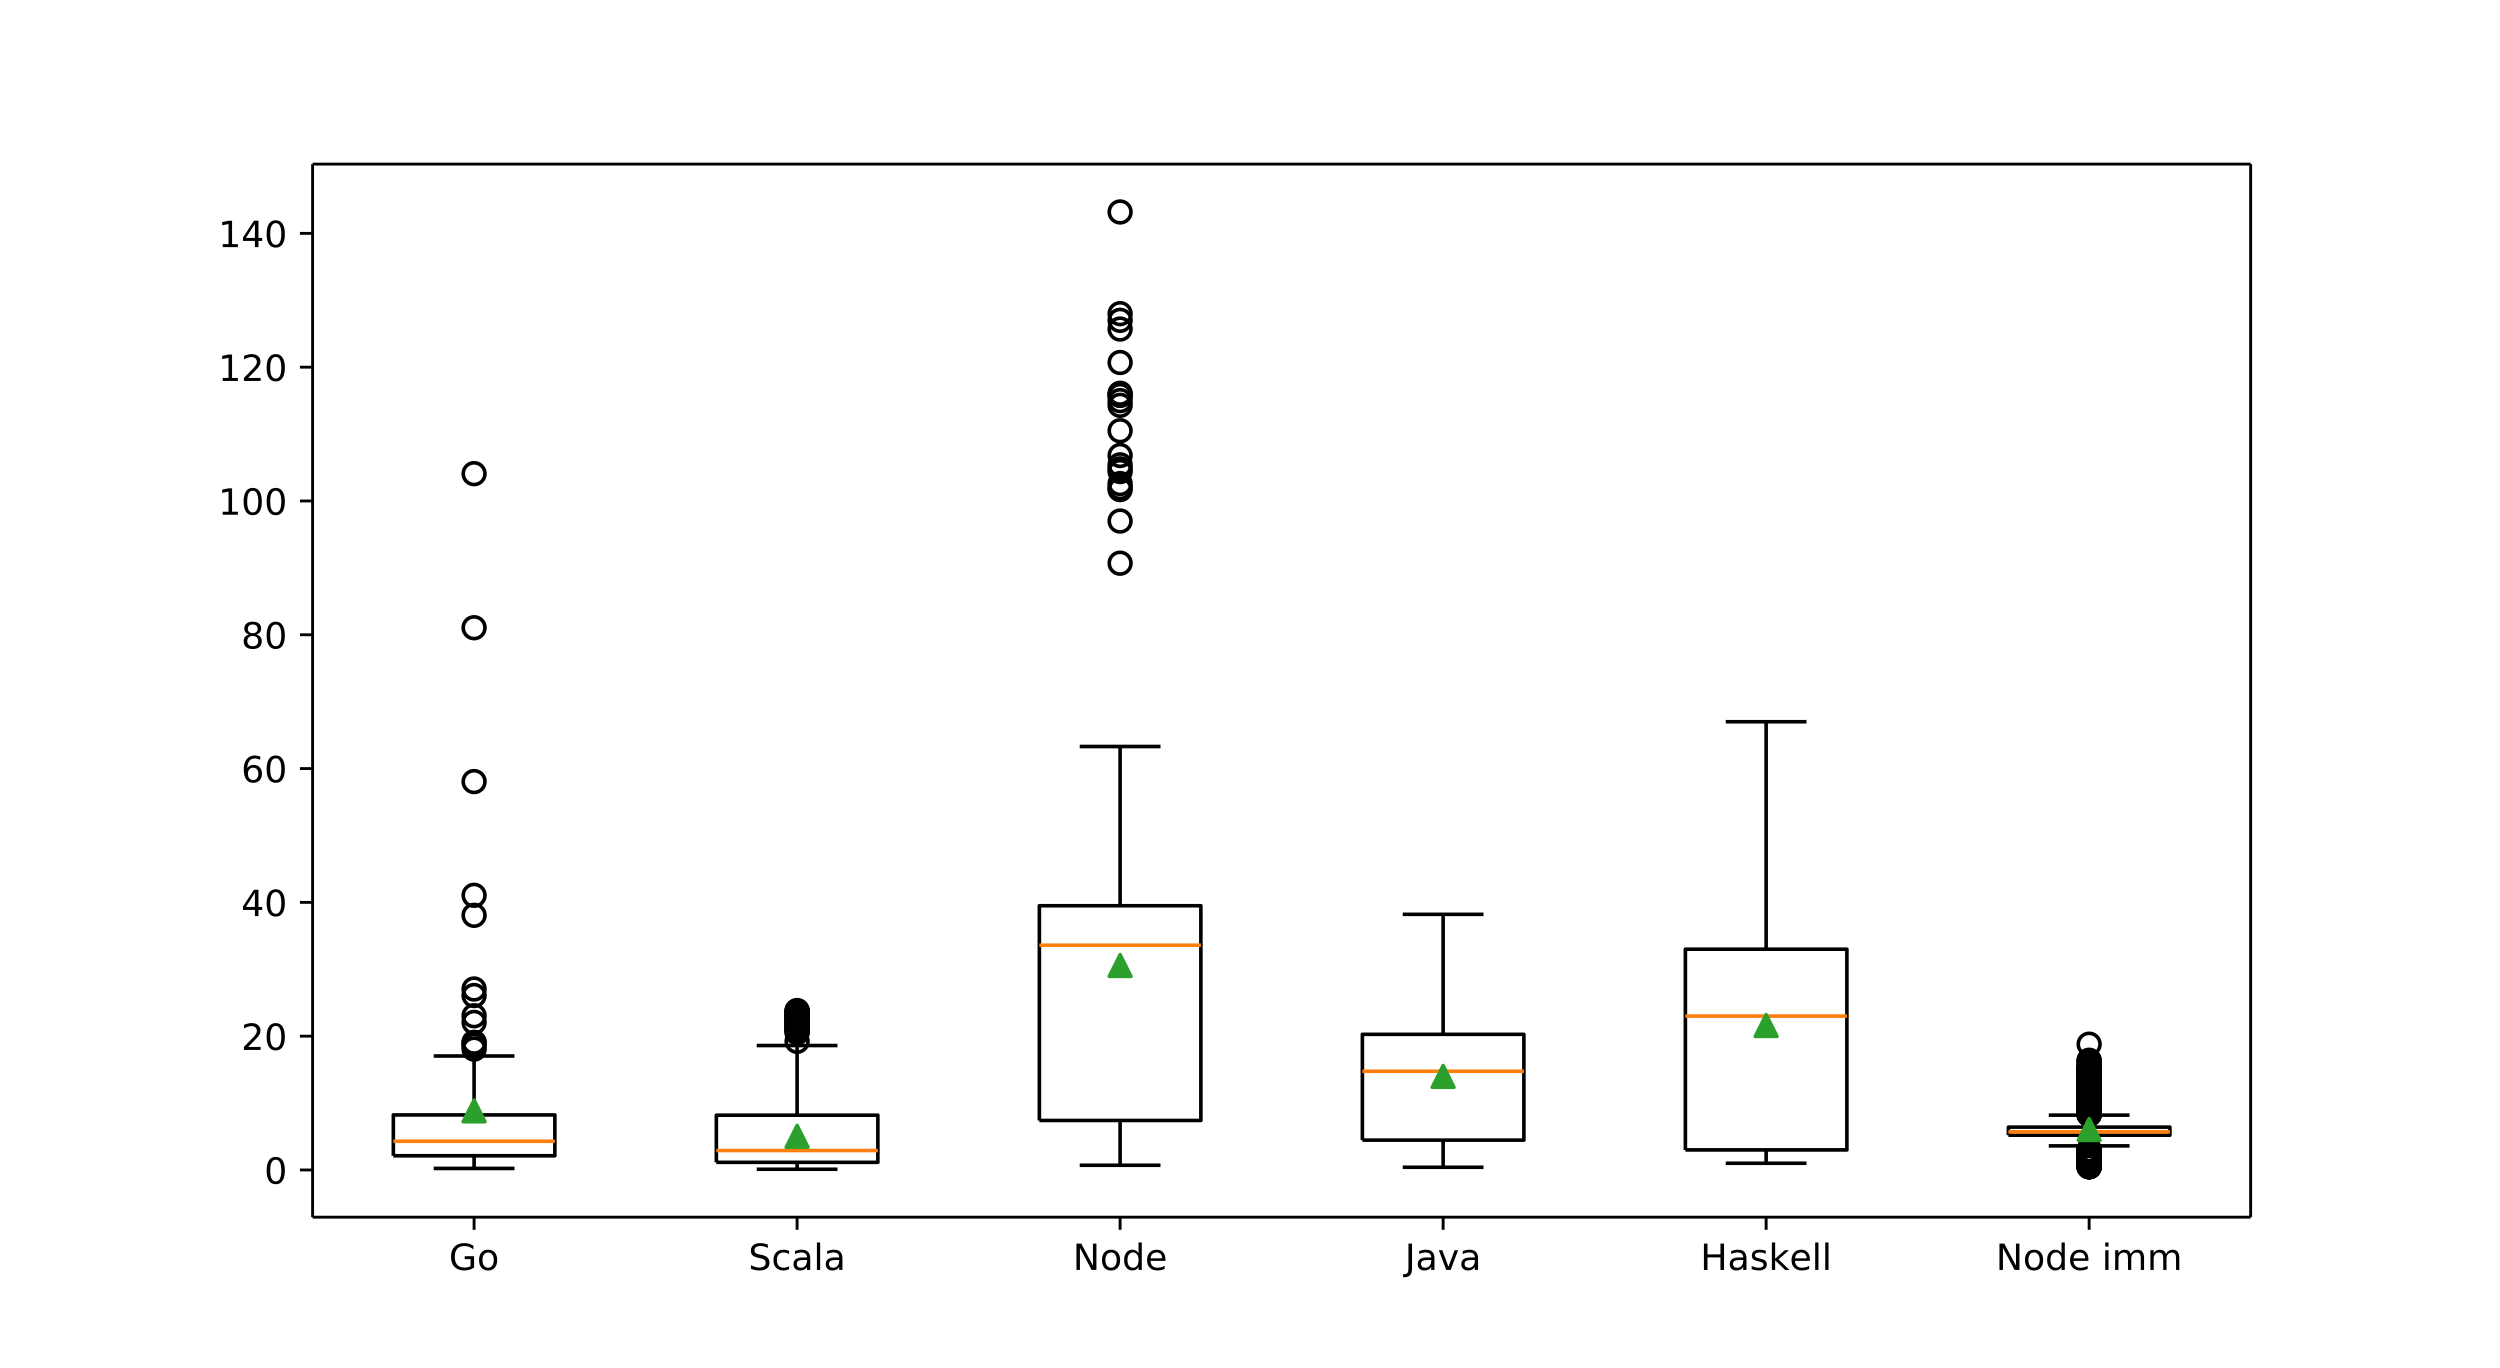 <svg height="504" viewBox="0 0 691 378" width="691pt" xmlns="http://www.w3.org/2000/svg" xmlns:xlink="http://www.w3.org/1999/xlink"><defs><style>*{stroke-linecap:butt;stroke-linejoin:round}</style></defs><g id="figure_1"><path d="M0 378h691.2V0H0z" fill="#fff" id="patch_1"/><g id="axes_1"><path d="M86.4 336.42h535.68V45.36H86.4z" fill="#fff" id="patch_2"/><g id="matplotlib.axis_1"><g id="xtick_1"><g id="line2d_1"><defs><path d="M0 0v3.5" id="mf384628478" stroke="#000" stroke-width=".8"/></defs><use x="131.04" xlink:href="#mf384628478" y="336.42" stroke="#000" stroke-width=".8"/></g><g id="text_1"><defs><path d="M59.516 10.406v19.578h-16.11v8.11h25.875V6.78Q63.578 2.734 56.687.656 49.813-1.422 42-1.422q-17.094 0-26.75 9.985-9.64 10-9.64 27.812 0 17.875 9.64 27.86 9.656 9.984 26.75 9.984 7.125 0 13.547-1.766 6.422-1.75 11.844-5.172v-10.5q-5.47 4.64-11.625 6.985-6.157 2.343-12.938 2.343-13.39 0-20.11-7.468-6.702-7.47-6.702-22.266 0-14.75 6.703-22.219 6.718-7.469 20.11-7.469 5.218 0 9.312.907 4.109.906 7.375 2.812z" id="DejaVuSans-47"/><path d="M30.61 48.39q-7.22 0-11.422-5.64-4.204-5.64-4.204-15.453 0-9.813 4.172-15.453 4.188-5.64 11.453-5.64 7.188 0 11.375 5.655 4.203 5.672 4.203 15.438 0 9.719-4.203 15.406-4.187 5.688-11.375 5.688zm0 7.61q11.718 0 18.406-7.625 6.703-7.61 6.703-21.078 0-13.422-6.703-21.078-6.688-7.64-18.407-7.64-11.765 0-18.437 7.64-6.656 7.656-6.656 21.078 0 13.469 6.656 21.078Q18.844 56 30.609 56z" id="DejaVuSans-6f"/></defs><g transform="matrix(.1 0 0 -.1 124.106 351.018)"><use xlink:href="#DejaVuSans-47"/><use x="77.49" xlink:href="#DejaVuSans-6f"/></g></g></g><g id="xtick_2"><use x="220.32" xlink:href="#mf384628478" y="336.42" stroke="#000" stroke-width=".8" id="line2d_2"/><g id="text_2"><defs><path d="M53.516 70.516V60.89q-5.61 2.687-10.594 4-4.984 1.328-9.625 1.328-8.047 0-12.422-3.125t-4.375-8.89q0-4.845 2.906-7.313 2.907-2.453 11.016-3.97l5.953-1.218q11.031-2.11 16.281-7.406 5.25-5.297 5.25-14.172 0-10.61-7.11-16.078-7.093-5.469-20.812-5.469-5.172 0-11.015 1.172Q13.14.922 6.89 3.219v10.156q6-3.36 11.765-5.078 5.766-1.703 11.328-1.703 8.438 0 13.032 3.312 4.593 3.328 4.593 9.485 0 5.359-3.297 8.39-3.296 3.032-10.812 4.547L27.484 33.5q-11.03 2.188-15.968 6.875-4.922 4.688-4.922 13.047 0 9.672 6.812 15.234 6.813 5.563 18.766 5.563 5.14 0 10.453-.938 5.328-.922 10.89-2.765z" id="DejaVuSans-53"/><path d="M48.781 52.594v-8.407q-3.812 2.11-7.64 3.157-3.828 1.047-7.735 1.047-8.75 0-13.593-5.547-4.829-5.532-4.829-15.547 0-10.016 4.829-15.563 4.843-5.53 13.593-5.53 3.907 0 7.735 1.046 3.828 1.047 7.64 3.156V2.094Q45.016.344 40.984-.531q-4.015-.89-8.562-.89-12.36 0-19.64 7.765-7.266 7.765-7.266 20.953 0 13.375 7.343 21.031Q20.22 56 33.016 56q4.14 0 8.093-.86 3.953-.843 7.672-2.546z" id="DejaVuSans-63"/><path d="M34.281 27.484q-10.89 0-15.093-2.484-4.204-2.484-4.204-8.5 0-4.781 3.157-7.594 3.156-2.797 8.562-2.797 7.485 0 12 5.297 4.516 5.297 4.516 14.078v2zm17.922 3.72V0H43.22v8.297Q40.14 3.328 35.547.953q-4.594-2.375-11.234-2.375-8.391 0-13.36 4.719Q6 8.016 6 15.922q0 9.219 6.172 13.906 6.187 4.688 18.437 4.688h12.61v.89q0 6.203-4.078 9.594-4.078 3.39-11.453 3.39-4.688 0-9.141-1.124-4.438-1.125-8.531-3.375v8.312q4.921 1.906 9.562 2.844 4.64.953 9.031.953 11.875 0 17.735-6.156 5.86-6.14 5.86-18.64z" id="DejaVuSans-61"/><path d="M9.422 75.984h8.984V0H9.422z" id="DejaVuSans-6c"/></defs><g transform="matrix(.1 0 0 -.1 206.88 351.018)"><use xlink:href="#DejaVuSans-53"/><use x="63.477" xlink:href="#DejaVuSans-63"/><use x="118.457" xlink:href="#DejaVuSans-61"/><use x="179.736" xlink:href="#DejaVuSans-6c"/><use x="207.52" xlink:href="#DejaVuSans-61"/></g></g></g><g id="xtick_3"><use x="309.6" xlink:href="#mf384628478" y="336.42" stroke="#000" stroke-width=".8" id="line2d_3"/><g id="text_3"><defs><path d="M9.813 72.906h13.28l32.329-60.984v60.984h9.562V0h-13.28L19.39 60.984V0H9.813z" id="DejaVuSans-4e"/><path d="M45.406 46.39v29.594h8.985V0h-8.985v8.203Q42.578 3.328 38.25.953q-4.313-2.375-10.375-2.375-9.906 0-16.14 7.906-6.22 7.922-6.22 20.813 0 12.89 6.22 20.797Q17.968 56 27.874 56q6.063 0 10.375-2.375 4.328-2.36 7.156-7.234zm-30.61-19.093q0-9.906 4.079-15.547 4.078-5.64 11.203-5.64 7.125 0 11.219 5.64 4.11 5.64 4.11 15.547 0 9.906-4.11 15.547-4.094 5.64-11.219 5.64-7.125 0-11.203-5.64-4.078-5.64-4.078-15.547z" id="DejaVuSans-64"/><path d="M56.203 29.594v-4.39H14.891q.593-9.282 5.593-14.142 5-4.859 13.938-4.859 5.172 0 10.031 1.266 4.86 1.265 9.656 3.812v-8.5Q49.266.734 44.187-.344 39.11-1.422 33.892-1.422q-13.094 0-20.735 7.61-7.64 7.625-7.64 20.625 0 13.421 7.25 21.296Q20.016 56 32.328 56q11.031 0 17.453-7.11 6.422-7.093 6.422-19.296zm-8.984 2.64q-.094 7.36-4.125 11.75-4.032 4.407-10.672 4.407-7.516 0-12.031-4.25-4.516-4.25-5.203-11.97z" id="DejaVuSans-65"/></defs><g transform="matrix(.1 0 0 -.1 296.55 351.018)"><use xlink:href="#DejaVuSans-4e"/><use x="74.805" xlink:href="#DejaVuSans-6f"/><use x="135.986" xlink:href="#DejaVuSans-64"/><use x="199.463" xlink:href="#DejaVuSans-65"/></g></g></g><g id="xtick_4"><use x="398.88" xlink:href="#mf384628478" y="336.42" stroke="#000" stroke-width=".8" id="line2d_4"/><g id="text_4"><defs><path d="M9.813 72.906h9.859V5.078q0-13.187-5-19.14-5-5.954-16.094-5.954h-3.75v8.297h3.078q6.531 0 9.219 3.672Q9.813-4.39 9.813 5.078z" id="DejaVuSans-4a"/><path d="M2.984 54.688H12.5L29.594 8.797l17.093 45.89h9.516L35.687 0H23.485z" id="DejaVuSans-76"/></defs><g transform="matrix(.1 0 0 -.1 388.317 351.018)"><use xlink:href="#DejaVuSans-4a"/><use x="29.492" xlink:href="#DejaVuSans-61"/><use x="90.771" xlink:href="#DejaVuSans-76"/><use x="149.951" xlink:href="#DejaVuSans-61"/></g></g></g><g id="xtick_5"><use x="488.16" xlink:href="#mf384628478" y="336.42" stroke="#000" stroke-width=".8" id="line2d_5"/><g id="text_5"><defs><path d="M9.813 72.906h9.859v-29.89h35.844v29.89h9.859V0h-9.86v34.719H19.673V0h-9.86z" id="DejaVuSans-48"/><path d="M44.281 53.078v-8.5q-3.797 1.953-7.906 2.922-4.094.984-8.5.984-6.688 0-10.031-2.047-3.344-2.046-3.344-6.156 0-3.125 2.39-4.906 2.391-1.781 9.626-3.39l3.078-.688q9.562-2.047 13.593-5.781 4.032-3.735 4.032-10.422 0-7.625-6.032-12.078-6.03-4.438-16.578-4.438-4.39 0-9.156.86Q10.688.296 5.422 2v9.281q4.984-2.594 9.812-3.89 4.829-1.282 9.579-1.282 6.343 0 9.75 2.172 3.421 2.172 3.421 6.125 0 3.656-2.468 5.61-2.453 1.953-10.813 3.765l-3.125.735q-8.344 1.75-12.062 5.39-3.704 3.64-3.704 9.985 0 7.718 5.47 11.906Q16.75 56 26.811 56q4.97 0 9.36-.734 4.406-.72 8.11-2.188z" id="DejaVuSans-73"/><path d="M9.078 75.984h9.031V31.11l26.813 23.578H56.39l-29-25.578L57.625 0H45.906L18.11 26.703V0H9.08z" id="DejaVuSans-6b"/></defs><g transform="matrix(.1 0 0 -.1 469.983 351.018)"><use xlink:href="#DejaVuSans-48"/><use x="75.195" xlink:href="#DejaVuSans-61"/><use x="136.475" xlink:href="#DejaVuSans-73"/><use x="188.574" xlink:href="#DejaVuSans-6b"/><use x="246.438" xlink:href="#DejaVuSans-65"/><use x="307.961" xlink:href="#DejaVuSans-6c"/><use x="335.744" xlink:href="#DejaVuSans-6c"/></g></g></g><g id="xtick_6"><use x="577.44" xlink:href="#mf384628478" y="336.42" stroke="#000" stroke-width=".8" id="line2d_6"/><g id="text_6"><defs><path d="M9.422 54.688h8.984V0H9.422zm0 21.296h8.984v-11.39H9.422z" id="DejaVuSans-69"/><path d="M52 44.188q3.375 6.062 8.063 8.937Q64.75 56 71.093 56q8.548 0 13.188-5.984 4.64-5.97 4.64-17V0h-9.03v32.719q0 7.86-2.797 11.656-2.781 3.813-8.485 3.813-6.984 0-11.046-4.641-4.047-4.625-4.047-12.64V0h-9.032v32.719q0 7.906-2.78 11.687-2.782 3.782-8.595 3.782-6.89 0-10.953-4.657-4.047-4.656-4.047-12.625V0H9.08v54.688h9.03v-8.5q3.078 5.03 7.375 7.421Q29.781 56 35.687 56q5.97 0 10.141-3.031Q50 49.953 52 44.187z" id="DejaVuSans-6d"/></defs><g transform="matrix(.1 0 0 -.1 551.67 351.018)"><use xlink:href="#DejaVuSans-4e"/><use x="74.805" xlink:href="#DejaVuSans-6f"/><use x="135.986" xlink:href="#DejaVuSans-64"/><use x="199.463" xlink:href="#DejaVuSans-65"/><use x="260.986" xlink:href="#DejaVuSans-20"/><use x="292.773" xlink:href="#DejaVuSans-69"/><use x="320.557" xlink:href="#DejaVuSans-6d"/><use x="417.969" xlink:href="#DejaVuSans-6d"/></g></g></g></g><g id="matplotlib.axis_2"><g id="ytick_1"><g id="line2d_7"><defs><path d="M0 0h-3.5" id="m7168032ea4" stroke="#000" stroke-width=".8"/></defs><use x="86.4" xlink:href="#m7168032ea4" y="323.38" stroke="#000" stroke-width=".8"/></g><g id="text_7"><defs><path d="M31.781 66.406q-7.61 0-11.453-7.5Q16.5 51.422 16.5 36.375q0-14.984 3.828-22.484 3.844-7.5 11.453-7.5 7.672 0 11.5 7.5 3.844 7.5 3.844 22.484 0 15.047-3.844 22.531-3.828 7.5-11.5 7.5zm0 7.813q12.266 0 18.735-9.703 6.468-9.688 6.468-28.141 0-18.406-6.468-28.11-6.47-9.687-18.735-9.687-12.25 0-18.718 9.688-6.47 9.703-6.47 28.109 0 18.453 6.47 28.14Q19.53 74.22 31.78 74.22z" id="DejaVuSans-30"/></defs><use xlink:href="#DejaVuSans-30" transform="matrix(.1 0 0 -.1 73.037 327.18)"/></g></g><g id="ytick_2"><use x="86.4" xlink:href="#m7168032ea4" y="286.399" stroke="#000" stroke-width=".8" id="line2d_8"/><g id="text_8"><defs><path d="M19.188 8.297h34.421V0H7.33v8.297q5.609 5.812 15.296 15.594 9.703 9.797 12.188 12.64 4.734 5.313 6.609 9 1.89 3.688 1.89 7.25 0 5.813-4.078 9.469-4.078 3.672-10.625 3.672-4.64 0-9.797-1.61-5.14-1.609-11-4.89v9.969Q13.767 71.78 18.938 73q5.188 1.219 9.485 1.219 11.328 0 18.062-5.672 6.735-5.656 6.735-15.125 0-4.5-1.688-8.531-1.672-4.016-6.125-9.485-1.218-1.422-7.765-8.187-6.532-6.766-18.453-18.922z" id="DejaVuSans-32"/></defs><g transform="matrix(.1 0 0 -.1 66.675 290.198)"><use xlink:href="#DejaVuSans-32"/><use x="63.623" xlink:href="#DejaVuSans-30"/></g></g></g><g id="ytick_3"><use x="86.4" xlink:href="#m7168032ea4" y="249.417" stroke="#000" stroke-width=".8" id="line2d_9"/><g id="text_9"><defs><path d="M37.797 64.313L12.89 25.39h24.906zm-2.594 8.593H47.61V25.391h10.407v-8.203H47.609V0h-9.812v17.188H4.89v9.515z" id="DejaVuSans-34"/></defs><g transform="matrix(.1 0 0 -.1 66.675 253.216)"><use xlink:href="#DejaVuSans-34"/><use x="63.623" xlink:href="#DejaVuSans-30"/></g></g></g><g id="ytick_4"><use x="86.4" xlink:href="#m7168032ea4" y="212.435" stroke="#000" stroke-width=".8" id="line2d_10"/><g id="text_10"><defs><path d="M33.016 40.375q-6.641 0-10.532-4.547-3.875-4.531-3.875-12.437 0-7.86 3.875-12.438 3.891-4.562 10.532-4.562 6.64 0 10.515 4.562 3.875 4.578 3.875 12.438 0 7.906-3.875 12.437-3.875 4.547-10.515 4.547zm19.578 30.922v-8.984q-3.719 1.75-7.5 2.671-3.782.938-7.5.938-9.766 0-14.922-6.594-5.14-6.594-5.875-19.922 2.875 4.25 7.219 6.516 4.359 2.266 9.578 2.266 10.984 0 17.36-6.672 6.374-6.657 6.374-18.125 0-11.235-6.64-18.032-6.641-6.78-17.672-6.78-12.657 0-19.344 9.687-6.688 9.703-6.688 28.109 0 17.281 8.204 27.563 8.203 10.28 22.015 10.28 3.719 0 7.5-.734t7.89-2.187z" id="DejaVuSans-36"/></defs><g transform="matrix(.1 0 0 -.1 66.675 216.234)"><use xlink:href="#DejaVuSans-36"/><use x="63.623" xlink:href="#DejaVuSans-30"/></g></g></g><g id="ytick_5"><use x="86.4" xlink:href="#m7168032ea4" y="175.453" stroke="#000" stroke-width=".8" id="line2d_11"/><g id="text_11"><defs><path d="M31.781 34.625q-7.031 0-11.062-3.766-4.016-3.765-4.016-10.343 0-6.594 4.016-10.36Q24.75 6.391 31.78 6.391q7.032 0 11.078 3.78 4.063 3.798 4.063 10.345 0 6.578-4.031 10.343-4.016 3.766-11.11 3.766zm-9.86 4.188q-6.343 1.562-9.89 5.906Q8.5 49.079 8.5 55.329q0 8.733 6.219 13.812 6.234 5.078 17.062 5.078 10.89 0 17.094-5.078 6.203-5.079 6.203-13.813 0-6.25-3.547-10.61-3.531-4.343-9.828-5.906 7.125-1.656 11.094-6.5 3.984-4.828 3.984-11.796 0-10.61-6.468-16.282-6.47-5.656-18.532-5.656-12.047 0-18.531 5.656-6.469 5.672-6.469 16.282 0 6.968 4 11.797 4.016 4.843 11.14 6.5zM18.314 54.39q0-5.657 3.53-8.828 3.548-3.172 9.938-3.172 6.36 0 9.938 3.172 3.593 3.171 3.593 8.828 0 5.672-3.593 8.843-3.578 3.172-9.938 3.172-6.39 0-9.937-3.172-3.532-3.172-3.532-8.843z" id="DejaVuSans-38"/></defs><g transform="matrix(.1 0 0 -.1 66.675 179.252)"><use xlink:href="#DejaVuSans-38"/><use x="63.623" xlink:href="#DejaVuSans-30"/></g></g></g><g id="ytick_6"><use x="86.4" xlink:href="#m7168032ea4" y="138.471" stroke="#000" stroke-width=".8" id="line2d_12"/><g id="text_12"><defs><path d="M12.406 8.297h16.11v55.625l-17.532-3.516v8.985l17.438 3.515h9.86V8.296H54.39V0H12.406z" id="DejaVuSans-31"/></defs><g transform="matrix(.1 0 0 -.1 60.313 142.27)"><use xlink:href="#DejaVuSans-31"/><use x="63.623" xlink:href="#DejaVuSans-30"/><use x="127.246" xlink:href="#DejaVuSans-30"/></g></g></g><g id="ytick_7"><use x="86.4" xlink:href="#m7168032ea4" y="101.489" stroke="#000" stroke-width=".8" id="line2d_13"/><g transform="matrix(.1 0 0 -.1 60.313 105.288)" id="text_13"><use xlink:href="#DejaVuSans-31"/><use x="63.623" xlink:href="#DejaVuSans-32"/><use x="127.246" xlink:href="#DejaVuSans-30"/></g></g><g id="ytick_8"><use x="86.4" xlink:href="#m7168032ea4" y="64.507" stroke="#000" stroke-width=".8" id="line2d_14"/><g transform="matrix(.1 0 0 -.1 60.313 68.306)" id="text_14"><use xlink:href="#DejaVuSans-31"/><use x="63.623" xlink:href="#DejaVuSans-34"/><use x="127.246" xlink:href="#DejaVuSans-30"/></g></g></g><path clip-path="url(#p1e4460d575)" d="M108.72 319.455h44.64v-11.288h-44.64v11.288" fill="none" stroke="#000" stroke-linecap="square" id="line2d_15"/><path clip-path="url(#p1e4460d575)" d="M131.04 319.455v3.498" fill="none" stroke="#000" stroke-linecap="square" id="line2d_16"/><path clip-path="url(#p1e4460d575)" d="M131.04 308.167V291.88" fill="none" stroke="#000" stroke-linecap="square" id="line2d_17"/><path clip-path="url(#p1e4460d575)" d="M119.88 322.953h22.32" fill="none" stroke="#000" stroke-linecap="square" id="line2d_18"/><path clip-path="url(#p1e4460d575)" d="M119.88 291.881h22.32" fill="none" stroke="#000" stroke-linecap="square" id="line2d_19"/><g id="line2d_20"><defs><path d="M0 3a3 3 0 1 0 0-6 3 3 0 0 0 0 6z" id="m835b99d4a9" stroke="#000"/></defs><g clip-path="url(#p1e4460d575)" fill="none" stroke="#000"><use x="131.04" xlink:href="#m835b99d4a9" y="173.504"/><use x="131.04" xlink:href="#m835b99d4a9" y="252.996"/><use x="131.04" xlink:href="#m835b99d4a9" y="282.593"/><use x="131.04" xlink:href="#m835b99d4a9" y="130.923"/><use x="131.04" xlink:href="#m835b99d4a9" y="289.975"/><use x="131.04" xlink:href="#m835b99d4a9" y="273.361"/><use x="131.04" xlink:href="#m835b99d4a9" y="280.757"/><use x="131.04" xlink:href="#m835b99d4a9" y="288.976"/><use x="131.04" xlink:href="#m835b99d4a9" y="288.177"/><use x="131.04" xlink:href="#m835b99d4a9" y="247.464"/><use x="131.04" xlink:href="#m835b99d4a9" y="275.163"/><use x="131.04" xlink:href="#m835b99d4a9" y="288.109"/><use x="131.04" xlink:href="#m835b99d4a9" y="216.031"/></g></g><path clip-path="url(#p1e4460d575)" d="M198 321.262h44.64v-13.026H198v13.026" fill="none" stroke="#000" stroke-linecap="square" id="line2d_21"/><path clip-path="url(#p1e4460d575)" d="M220.32 321.262v1.928" fill="none" stroke="#000" stroke-linecap="square" id="line2d_22"/><path clip-path="url(#p1e4460d575)" d="M220.32 308.236v-19.252" fill="none" stroke="#000" stroke-linecap="square" id="line2d_23"/><path clip-path="url(#p1e4460d575)" d="M209.16 323.19h22.32" fill="none" stroke="#000" stroke-linecap="square" id="line2d_24"/><path clip-path="url(#p1e4460d575)" d="M209.16 288.984h22.32" fill="none" stroke="#000" stroke-linecap="square" id="line2d_25"/><g clip-path="url(#p1e4460d575)" fill="none" stroke="#000" id="line2d_26"><use x="220.32" xlink:href="#m835b99d4a9" y="282.573"/><use x="220.32" xlink:href="#m835b99d4a9" y="283.348"/><use x="220.32" xlink:href="#m835b99d4a9" y="281.517"/><use x="220.32" xlink:href="#m835b99d4a9" y="280.766"/><use x="220.32" xlink:href="#m835b99d4a9" y="279.501"/><use x="220.32" xlink:href="#m835b99d4a9" y="282.954"/><use x="220.32" xlink:href="#m835b99d4a9" y="281.253"/><use x="220.32" xlink:href="#m835b99d4a9" y="279.564"/><use x="220.32" xlink:href="#m835b99d4a9" y="280.698"/><use x="220.32" xlink:href="#m835b99d4a9" y="284.181"/><use x="220.32" xlink:href="#m835b99d4a9" y="284.978"/><use x="220.32" xlink:href="#m835b99d4a9" y="282.44"/><use x="220.32" xlink:href="#m835b99d4a9" y="285.444"/><use x="220.32" xlink:href="#m835b99d4a9" y="284.463"/><use x="220.32" xlink:href="#m835b99d4a9" y="280.927"/><use x="220.32" xlink:href="#m835b99d4a9" y="279.84"/><use x="220.32" xlink:href="#m835b99d4a9" y="281.326"/><use x="220.32" xlink:href="#m835b99d4a9" y="287.822"/><use x="220.32" xlink:href="#m835b99d4a9" y="283.183"/><use x="220.32" xlink:href="#m835b99d4a9" y="280.215"/><use x="220.32" xlink:href="#m835b99d4a9" y="284.982"/><use x="220.32" xlink:href="#m835b99d4a9" y="281.345"/><use x="220.32" xlink:href="#m835b99d4a9" y="279.315"/><use x="220.32" xlink:href="#m835b99d4a9" y="281.794"/><use x="220.32" xlink:href="#m835b99d4a9" y="283.651"/></g><path clip-path="url(#p1e4460d575)" d="M287.28 309.697h44.64v-59.356h-44.64v59.356" fill="none" stroke="#000" stroke-linecap="square" id="line2d_27"/><path clip-path="url(#p1e4460d575)" d="M309.6 309.697v12.39" fill="none" stroke="#000" stroke-linecap="square" id="line2d_28"/><path clip-path="url(#p1e4460d575)" d="M309.6 250.341v-44.008" fill="none" stroke="#000" stroke-linecap="square" id="line2d_29"/><path clip-path="url(#p1e4460d575)" d="M298.44 322.086h22.32" fill="none" stroke="#000" stroke-linecap="square" id="line2d_30"/><path clip-path="url(#p1e4460d575)" d="M298.44 206.333h22.32" fill="none" stroke="#000" stroke-linecap="square" id="line2d_31"/><g clip-path="url(#p1e4460d575)" fill="none" stroke="#000" id="line2d_32"><use x="309.6" xlink:href="#m835b99d4a9" y="133.663"/><use x="309.6" xlink:href="#m835b99d4a9" y="109.255"/><use x="309.6" xlink:href="#m835b99d4a9" y="130.335"/><use x="309.6" xlink:href="#m835b99d4a9" y="58.59"/><use x="309.6" xlink:href="#m835b99d4a9" y="144.018"/><use x="309.6" xlink:href="#m835b99d4a9" y="119.055"/><use x="309.6" xlink:href="#m835b99d4a9" y="128.486"/><use x="309.6" xlink:href="#m835b99d4a9" y="88.545"/><use x="309.6" xlink:href="#m835b99d4a9" y="134.773"/><use x="309.6" xlink:href="#m835b99d4a9" y="108.7"/><use x="309.6" xlink:href="#m835b99d4a9" y="100.195"/><use x="309.6" xlink:href="#m835b99d4a9" y="109.255"/><use x="309.6" xlink:href="#m835b99d4a9" y="110.734"/><use x="309.6" xlink:href="#m835b99d4a9" y="86.696"/><use x="309.6" xlink:href="#m835b99d4a9" y="135.327"/><use x="309.6" xlink:href="#m835b99d4a9" y="125.897"/><use x="309.6" xlink:href="#m835b99d4a9" y="112.029"/><use x="309.6" xlink:href="#m835b99d4a9" y="90.949"/><use x="309.6" xlink:href="#m835b99d4a9" y="155.668"/><use x="309.6" xlink:href="#m835b99d4a9" y="129.595"/></g><path clip-path="url(#p1e4460d575)" d="M376.56 315.127h44.64v-29.232h-44.64v29.232" fill="none" stroke="#000" stroke-linecap="square" id="line2d_33"/><path clip-path="url(#p1e4460d575)" d="M398.88 315.127v7.499" fill="none" stroke="#000" stroke-linecap="square" id="line2d_34"/><path clip-path="url(#p1e4460d575)" d="M398.88 285.895v-33.18" fill="none" stroke="#000" stroke-linecap="square" id="line2d_35"/><path clip-path="url(#p1e4460d575)" d="M387.72 322.626h22.32" fill="none" stroke="#000" stroke-linecap="square" id="line2d_36"/><path clip-path="url(#p1e4460d575)" d="M387.72 252.715h22.32" fill="none" stroke="#000" stroke-linecap="square" id="line2d_37"/><path clip-path="url(#p1e4460d575)" d="M465.84 317.833h44.64V262.36h-44.64v55.473" fill="none" stroke="#000" stroke-linecap="square" id="line2d_39"/><path clip-path="url(#p1e4460d575)" d="M488.16 317.833v3.698" fill="none" stroke="#000" stroke-linecap="square" id="line2d_40"/><path clip-path="url(#p1e4460d575)" d="M488.16 262.36v-62.869" fill="none" stroke="#000" stroke-linecap="square" id="line2d_41"/><path clip-path="url(#p1e4460d575)" d="M477 321.531h22.32" fill="none" stroke="#000" stroke-linecap="square" id="line2d_42"/><path clip-path="url(#p1e4460d575)" d="M477 199.491h22.32" fill="none" stroke="#000" stroke-linecap="square" id="line2d_43"/><path clip-path="url(#p1e4460d575)" d="M555.12 313.765h44.64v-2.219h-44.64v2.22" fill="none" stroke="#000" stroke-linecap="square" id="line2d_45"/><path clip-path="url(#p1e4460d575)" d="M577.44 313.765v2.959" fill="none" stroke="#000" stroke-linecap="square" id="line2d_46"/><path clip-path="url(#p1e4460d575)" d="M577.44 311.546v-3.328" fill="none" stroke="#000" stroke-linecap="square" id="line2d_47"/><path clip-path="url(#p1e4460d575)" d="M566.28 316.724h22.32" fill="none" stroke="#000" stroke-linecap="square" id="line2d_48"/><path clip-path="url(#p1e4460d575)" d="M566.28 308.218h22.32" fill="none" stroke="#000" stroke-linecap="square" id="line2d_49"/><g clip-path="url(#p1e4460d575)" fill="none" stroke="#000" id="line2d_50"><use x="577.44" xlink:href="#m835b99d4a9" y="321.531"/><use x="577.44" xlink:href="#m835b99d4a9" y="320.792"/><use x="577.44" xlink:href="#m835b99d4a9" y="322.456"/><use x="577.44" xlink:href="#m835b99d4a9" y="321.716"/><use x="577.44" xlink:href="#m835b99d4a9" y="320.792"/><use x="577.44" xlink:href="#m835b99d4a9" y="320.792"/><use x="577.44" xlink:href="#m835b99d4a9" y="320.052"/><use x="577.44" xlink:href="#m835b99d4a9" y="318.388"/><use x="577.44" xlink:href="#m835b99d4a9" y="318.018"/><use x="577.44" xlink:href="#m835b99d4a9" y="318.203"/><use x="577.44" xlink:href="#m835b99d4a9" y="320.977"/><use x="577.44" xlink:href="#m835b99d4a9" y="321.901"/><use x="577.44" xlink:href="#m835b99d4a9" y="321.716"/><use x="577.44" xlink:href="#m835b99d4a9" y="322.456"/><use x="577.44" xlink:href="#m835b99d4a9" y="321.716"/><use x="577.44" xlink:href="#m835b99d4a9" y="320.977"/><use x="577.44" xlink:href="#m835b99d4a9" y="320.607"/><use x="577.44" xlink:href="#m835b99d4a9" y="319.312"/><use x="577.44" xlink:href="#m835b99d4a9" y="318.758"/><use x="577.44" xlink:href="#m835b99d4a9" y="318.758"/><use x="577.44" xlink:href="#m835b99d4a9" y="318.388"/><use x="577.44" xlink:href="#m835b99d4a9" y="319.128"/><use x="577.44" xlink:href="#m835b99d4a9" y="321.901"/><use x="577.44" xlink:href="#m835b99d4a9" y="321.716"/><use x="577.44" xlink:href="#m835b99d4a9" y="322.456"/><use x="577.44" xlink:href="#m835b99d4a9" y="321.531"/><use x="577.44" xlink:href="#m835b99d4a9" y="320.977"/><use x="577.44" xlink:href="#m835b99d4a9" y="320.607"/><use x="577.44" xlink:href="#m835b99d4a9" y="319.128"/><use x="577.44" xlink:href="#m835b99d4a9" y="319.312"/><use x="577.44" xlink:href="#m835b99d4a9" y="318.018"/><use x="577.44" xlink:href="#m835b99d4a9" y="317.833"/><use x="577.44" xlink:href="#m835b99d4a9" y="317.833"/><use x="577.44" xlink:href="#m835b99d4a9" y="320.607"/><use x="577.44" xlink:href="#m835b99d4a9" y="321.531"/><use x="577.44" xlink:href="#m835b99d4a9" y="322.456"/><use x="577.44" xlink:href="#m835b99d4a9" y="321.901"/><use x="577.44" xlink:href="#m835b99d4a9" y="320.977"/><use x="577.44" xlink:href="#m835b99d4a9" y="320.422"/><use x="577.44" xlink:href="#m835b99d4a9" y="319.497"/><use x="577.44" xlink:href="#m835b99d4a9" y="318.388"/><use x="577.44" xlink:href="#m835b99d4a9" y="319.128"/><use x="577.44" xlink:href="#m835b99d4a9" y="318.203"/><use x="577.44" xlink:href="#m835b99d4a9" y="319.128"/><use x="577.44" xlink:href="#m835b99d4a9" y="321.901"/><use x="577.44" xlink:href="#m835b99d4a9" y="321.716"/><use x="577.44" xlink:href="#m835b99d4a9" y="322.456"/><use x="577.44" xlink:href="#m835b99d4a9" y="321.901"/><use x="577.44" xlink:href="#m835b99d4a9" y="320.607"/><use x="577.44" xlink:href="#m835b99d4a9" y="320.607"/><use x="577.44" xlink:href="#m835b99d4a9" y="319.128"/><use x="577.44" xlink:href="#m835b99d4a9" y="318.943"/><use x="577.44" xlink:href="#m835b99d4a9" y="318.573"/><use x="577.44" xlink:href="#m835b99d4a9" y="317.833"/><use x="577.44" xlink:href="#m835b99d4a9" y="320.052"/><use x="577.44" xlink:href="#m835b99d4a9" y="322.086"/><use x="577.44" xlink:href="#m835b99d4a9" y="321.901"/><use x="577.44" xlink:href="#m835b99d4a9" y="322.456"/><use x="577.44" xlink:href="#m835b99d4a9" y="321.716"/><use x="577.44" xlink:href="#m835b99d4a9" y="320.422"/><use x="577.44" xlink:href="#m835b99d4a9" y="320.607"/><use x="577.44" xlink:href="#m835b99d4a9" y="318.758"/><use x="577.44" xlink:href="#m835b99d4a9" y="318.388"/><use x="577.44" xlink:href="#m835b99d4a9" y="318.758"/><use x="577.44" xlink:href="#m835b99d4a9" y="317.833"/><use x="577.44" xlink:href="#m835b99d4a9" y="322.086"/><use x="577.44" xlink:href="#m835b99d4a9" y="321.716"/><use x="577.44" xlink:href="#m835b99d4a9" y="322.086"/><use x="577.44" xlink:href="#m835b99d4a9" y="321.716"/><use x="577.44" xlink:href="#m835b99d4a9" y="320.977"/><use x="577.44" xlink:href="#m835b99d4a9" y="320.607"/><use x="577.44" xlink:href="#m835b99d4a9" y="318.758"/><use x="577.44" xlink:href="#m835b99d4a9" y="317.833"/><use x="577.44" xlink:href="#m835b99d4a9" y="318.573"/><use x="577.44" xlink:href="#m835b99d4a9" y="318.758"/><use x="577.44" xlink:href="#m835b99d4a9" y="318.018"/><use x="577.44" xlink:href="#m835b99d4a9" y="321.901"/><use x="577.44" xlink:href="#m835b99d4a9" y="321.716"/><use x="577.44" xlink:href="#m835b99d4a9" y="322.456"/><use x="577.44" xlink:href="#m835b99d4a9" y="321.716"/><use x="577.44" xlink:href="#m835b99d4a9" y="320.977"/><use x="577.44" xlink:href="#m835b99d4a9" y="320.977"/><use x="577.44" xlink:href="#m835b99d4a9" y="320.052"/><use x="577.44" xlink:href="#m835b99d4a9" y="319.312"/><use x="577.44" xlink:href="#m835b99d4a9" y="318.573"/><use x="577.44" xlink:href="#m835b99d4a9" y="318.388"/><use x="577.44" xlink:href="#m835b99d4a9" y="319.682"/><use x="577.44" xlink:href="#m835b99d4a9" y="322.086"/><use x="577.44" xlink:href="#m835b99d4a9" y="321.901"/><use x="577.44" xlink:href="#m835b99d4a9" y="322.456"/><use x="577.44" xlink:href="#m835b99d4a9" y="321.531"/><use x="577.44" xlink:href="#m835b99d4a9" y="320.607"/><use x="577.44" xlink:href="#m835b99d4a9" y="320.792"/><use x="577.44" xlink:href="#m835b99d4a9" y="319.312"/><use x="577.44" xlink:href="#m835b99d4a9" y="318.388"/><use x="577.44" xlink:href="#m835b99d4a9" y="319.128"/><use x="577.44" xlink:href="#m835b99d4a9" y="318.758"/><use x="577.44" xlink:href="#m835b99d4a9" y="319.682"/><use x="577.44" xlink:href="#m835b99d4a9" y="321.901"/><use x="577.44" xlink:href="#m835b99d4a9" y="321.716"/><use x="577.44" xlink:href="#m835b99d4a9" y="322.271"/><use x="577.44" xlink:href="#m835b99d4a9" y="321.716"/><use x="577.44" xlink:href="#m835b99d4a9" y="320.422"/><use x="577.44" xlink:href="#m835b99d4a9" y="320.422"/><use x="577.44" xlink:href="#m835b99d4a9" y="318.943"/><use x="577.44" xlink:href="#m835b99d4a9" y="318.018"/><use x="577.44" xlink:href="#m835b99d4a9" y="318.388"/><use x="577.44" xlink:href="#m835b99d4a9" y="318.018"/><use x="577.44" xlink:href="#m835b99d4a9" y="319.128"/><use x="577.44" xlink:href="#m835b99d4a9" y="306.739"/><use x="577.44" xlink:href="#m835b99d4a9" y="305.259"/><use x="577.44" xlink:href="#m835b99d4a9" y="307.478"/><use x="577.44" xlink:href="#m835b99d4a9" y="305.259"/><use x="577.44" xlink:href="#m835b99d4a9" y="306.369"/><use x="577.44" xlink:href="#m835b99d4a9" y="306.739"/><use x="577.44" xlink:href="#m835b99d4a9" y="304.52"/><use x="577.44" xlink:href="#m835b99d4a9" y="303.78"/><use x="577.44" xlink:href="#m835b99d4a9" y="303.04"/><use x="577.44" xlink:href="#m835b99d4a9" y="301.746"/><use x="577.44" xlink:href="#m835b99d4a9" y="307.663"/><use x="577.44" xlink:href="#m835b99d4a9" y="305.629"/><use x="577.44" xlink:href="#m835b99d4a9" y="306.924"/><use x="577.44" xlink:href="#m835b99d4a9" y="304.89"/><use x="577.44" xlink:href="#m835b99d4a9" y="298.787"/><use x="577.44" xlink:href="#m835b99d4a9" y="299.527"/><use x="577.44" xlink:href="#m835b99d4a9" y="299.157"/><use x="577.44" xlink:href="#m835b99d4a9" y="307.108"/><use x="577.44" xlink:href="#m835b99d4a9" y="305.074"/><use x="577.44" xlink:href="#m835b99d4a9" y="300.082"/><use x="577.44" xlink:href="#m835b99d4a9" y="303.965"/><use x="577.44" xlink:href="#m835b99d4a9" y="299.157"/><use x="577.44" xlink:href="#m835b99d4a9" y="305.444"/><use x="577.44" xlink:href="#m835b99d4a9" y="307.108"/><use x="577.44" xlink:href="#m835b99d4a9" y="305.074"/><use x="577.44" xlink:href="#m835b99d4a9" y="306.739"/><use x="577.44" xlink:href="#m835b99d4a9" y="306.554"/><use x="577.44" xlink:href="#m835b99d4a9" y="308.033"/><use x="577.44" xlink:href="#m835b99d4a9" y="305.074"/><use x="577.44" xlink:href="#m835b99d4a9" y="306.184"/><use x="577.44" xlink:href="#m835b99d4a9" y="306.739"/><use x="577.44" xlink:href="#m835b99d4a9" y="307.293"/><use x="577.44" xlink:href="#m835b99d4a9" y="307.108"/><use x="577.44" xlink:href="#m835b99d4a9" y="306.554"/><use x="577.44" xlink:href="#m835b99d4a9" y="306.184"/><use x="577.44" xlink:href="#m835b99d4a9" y="297.863"/><use x="577.44" xlink:href="#m835b99d4a9" y="295.089"/><use x="577.44" xlink:href="#m835b99d4a9" y="306.369"/><use x="577.44" xlink:href="#m835b99d4a9" y="301.376"/><use x="577.44" xlink:href="#m835b99d4a9" y="296.384"/><use x="577.44" xlink:href="#m835b99d4a9" y="298.418"/><use x="577.44" xlink:href="#m835b99d4a9" y="304.52"/><use x="577.44" xlink:href="#m835b99d4a9" y="295.274"/><use x="577.44" xlink:href="#m835b99d4a9" y="307.478"/><use x="577.44" xlink:href="#m835b99d4a9" y="303.41"/><use x="577.44" xlink:href="#m835b99d4a9" y="307.478"/><use x="577.44" xlink:href="#m835b99d4a9" y="296.938"/><use x="577.44" xlink:href="#m835b99d4a9" y="307.108"/><use x="577.44" xlink:href="#m835b99d4a9" y="304.15"/><use x="577.44" xlink:href="#m835b99d4a9" y="306.739"/><use x="577.44" xlink:href="#m835b99d4a9" y="306.369"/><use x="577.44" xlink:href="#m835b99d4a9" y="307.663"/><use x="577.44" xlink:href="#m835b99d4a9" y="306.369"/><use x="577.44" xlink:href="#m835b99d4a9" y="304.89"/><use x="577.44" xlink:href="#m835b99d4a9" y="305.074"/><use x="577.44" xlink:href="#m835b99d4a9" y="305.629"/><use x="577.44" xlink:href="#m835b99d4a9" y="307.108"/><use x="577.44" xlink:href="#m835b99d4a9" y="307.663"/><use x="577.44" xlink:href="#m835b99d4a9" y="304.52"/><use x="577.44" xlink:href="#m835b99d4a9" y="303.965"/><use x="577.44" xlink:href="#m835b99d4a9" y="304.52"/><use x="577.44" xlink:href="#m835b99d4a9" y="288.617"/><use x="577.44" xlink:href="#m835b99d4a9" y="296.753"/><use x="577.44" xlink:href="#m835b99d4a9" y="303.04"/><use x="577.44" xlink:href="#m835b99d4a9" y="299.342"/><use x="577.44" xlink:href="#m835b99d4a9" y="307.663"/><use x="577.44" xlink:href="#m835b99d4a9" y="307.848"/><use x="577.44" xlink:href="#m835b99d4a9" y="307.293"/><use x="577.44" xlink:href="#m835b99d4a9" y="302.855"/><use x="577.44" xlink:href="#m835b99d4a9" y="304.15"/><use x="577.44" xlink:href="#m835b99d4a9" y="298.972"/><use x="577.44" xlink:href="#m835b99d4a9" y="306.739"/><use x="577.44" xlink:href="#m835b99d4a9" y="304.335"/><use x="577.44" xlink:href="#m835b99d4a9" y="306.924"/><use x="577.44" xlink:href="#m835b99d4a9" y="306.184"/><use x="577.44" xlink:href="#m835b99d4a9" y="306.554"/><use x="577.44" xlink:href="#m835b99d4a9" y="305.074"/><use x="577.44" xlink:href="#m835b99d4a9" y="305.259"/><use x="577.44" xlink:href="#m835b99d4a9" y="304.52"/><use x="577.44" xlink:href="#m835b99d4a9" y="303.41"/><use x="577.44" xlink:href="#m835b99d4a9" y="306.739"/><use x="577.44" xlink:href="#m835b99d4a9" y="307.663"/><use x="577.44" xlink:href="#m835b99d4a9" y="302.116"/><use x="577.44" xlink:href="#m835b99d4a9" y="302.855"/><use x="577.44" xlink:href="#m835b99d4a9" y="301.006"/><use x="577.44" xlink:href="#m835b99d4a9" y="301.561"/><use x="577.44" xlink:href="#m835b99d4a9" y="301.931"/><use x="577.44" xlink:href="#m835b99d4a9" y="299.712"/><use x="577.44" xlink:href="#m835b99d4a9" y="302.301"/><use x="577.44" xlink:href="#m835b99d4a9" y="302.301"/><use x="577.44" xlink:href="#m835b99d4a9" y="303.225"/><use x="577.44" xlink:href="#m835b99d4a9" y="305.259"/><use x="577.44" xlink:href="#m835b99d4a9" y="304.15"/><use x="577.44" xlink:href="#m835b99d4a9" y="307.293"/><use x="577.44" xlink:href="#m835b99d4a9" y="295.274"/><use x="577.44" xlink:href="#m835b99d4a9" y="306.739"/><use x="577.44" xlink:href="#m835b99d4a9" y="307.663"/><use x="577.44" xlink:href="#m835b99d4a9" y="305.259"/><use x="577.44" xlink:href="#m835b99d4a9" y="306.739"/><use x="577.44" xlink:href="#m835b99d4a9" y="306.369"/><use x="577.44" xlink:href="#m835b99d4a9" y="303.965"/><use x="577.44" xlink:href="#m835b99d4a9" y="303.965"/><use x="577.44" xlink:href="#m835b99d4a9" y="303.41"/><use x="577.44" xlink:href="#m835b99d4a9" y="303.41"/><use x="577.44" xlink:href="#m835b99d4a9" y="305.999"/><use x="577.44" xlink:href="#m835b99d4a9" y="307.663"/><use x="577.44" xlink:href="#m835b99d4a9" y="305.074"/><use x="577.44" xlink:href="#m835b99d4a9" y="295.644"/><use x="577.44" xlink:href="#m835b99d4a9" y="308.033"/><use x="577.44" xlink:href="#m835b99d4a9" y="295.829"/><use x="577.44" xlink:href="#m835b99d4a9" y="295.089"/><use x="577.44" xlink:href="#m835b99d4a9" y="298.418"/><use x="577.44" xlink:href="#m835b99d4a9" y="299.712"/><use x="577.44" xlink:href="#m835b99d4a9" y="307.478"/><use x="577.44" xlink:href="#m835b99d4a9" y="305.999"/><use x="577.44" xlink:href="#m835b99d4a9" y="302.855"/><use x="577.44" xlink:href="#m835b99d4a9" y="306.739"/><use x="577.44" xlink:href="#m835b99d4a9" y="300.821"/><use x="577.44" xlink:href="#m835b99d4a9" y="308.033"/><use x="577.44" xlink:href="#m835b99d4a9" y="302.671"/><use x="577.44" xlink:href="#m835b99d4a9" y="304.705"/><use x="577.44" xlink:href="#m835b99d4a9" y="306.739"/><use x="577.44" xlink:href="#m835b99d4a9" y="304.89"/><use x="577.44" xlink:href="#m835b99d4a9" y="305.629"/><use x="577.44" xlink:href="#m835b99d4a9" y="304.15"/><use x="577.44" xlink:href="#m835b99d4a9" y="302.671"/><use x="577.44" xlink:href="#m835b99d4a9" y="304.15"/><use x="577.44" xlink:href="#m835b99d4a9" y="306.924"/><use x="577.44" xlink:href="#m835b99d4a9" y="304.15"/><use x="577.44" xlink:href="#m835b99d4a9" y="304.89"/><use x="577.44" xlink:href="#m835b99d4a9" y="297.123"/><use x="577.44" xlink:href="#m835b99d4a9" y="293.24"/><use x="577.44" xlink:href="#m835b99d4a9" y="300.267"/><use x="577.44" xlink:href="#m835b99d4a9" y="297.678"/><use x="577.44" xlink:href="#m835b99d4a9" y="302.301"/><use x="577.44" xlink:href="#m835b99d4a9" y="304.52"/><use x="577.44" xlink:href="#m835b99d4a9" y="307.293"/><use x="577.44" xlink:href="#m835b99d4a9" y="304.15"/><use x="577.44" xlink:href="#m835b99d4a9" y="302.671"/><use x="577.44" xlink:href="#m835b99d4a9" y="302.116"/><use x="577.44" xlink:href="#m835b99d4a9" y="305.444"/><use x="577.44" xlink:href="#m835b99d4a9" y="307.108"/><use x="577.44" xlink:href="#m835b99d4a9" y="306.369"/><use x="577.44" xlink:href="#m835b99d4a9" y="305.814"/><use x="577.44" xlink:href="#m835b99d4a9" y="306.184"/><use x="577.44" xlink:href="#m835b99d4a9" y="304.705"/><use x="577.44" xlink:href="#m835b99d4a9" y="303.41"/><use x="577.44" xlink:href="#m835b99d4a9" y="305.814"/><use x="577.44" xlink:href="#m835b99d4a9" y="307.293"/><use x="577.44" xlink:href="#m835b99d4a9" y="307.293"/><use x="577.44" xlink:href="#m835b99d4a9" y="304.15"/><use x="577.44" xlink:href="#m835b99d4a9" y="303.595"/><use x="577.44" xlink:href="#m835b99d4a9" y="296.753"/><use x="577.44" xlink:href="#m835b99d4a9" y="294.719"/><use x="577.44" xlink:href="#m835b99d4a9" y="305.999"/><use x="577.44" xlink:href="#m835b99d4a9" y="293.055"/><use x="577.44" xlink:href="#m835b99d4a9" y="304.52"/><use x="577.44" xlink:href="#m835b99d4a9" y="301.746"/><use x="577.44" xlink:href="#m835b99d4a9" y="306.369"/><use x="577.44" xlink:href="#m835b99d4a9" y="301.931"/><use x="577.44" xlink:href="#m835b99d4a9" y="302.116"/><use x="577.44" xlink:href="#m835b99d4a9" y="307.293"/><use x="577.44" xlink:href="#m835b99d4a9" y="301.561"/><use x="577.44" xlink:href="#m835b99d4a9" y="307.848"/><use x="577.44" xlink:href="#m835b99d4a9" y="307.663"/><use x="577.44" xlink:href="#m835b99d4a9" y="307.293"/><use x="577.44" xlink:href="#m835b99d4a9" y="306.369"/><use x="577.44" xlink:href="#m835b99d4a9" y="305.629"/><use x="577.44" xlink:href="#m835b99d4a9" y="306.924"/><use x="577.44" xlink:href="#m835b99d4a9" y="304.52"/><use x="577.44" xlink:href="#m835b99d4a9" y="303.595"/><use x="577.44" xlink:href="#m835b99d4a9" y="307.663"/><use x="577.44" xlink:href="#m835b99d4a9" y="306.924"/><use x="577.44" xlink:href="#m835b99d4a9" y="306.184"/><use x="577.44" xlink:href="#m835b99d4a9" y="306.554"/><use x="577.44" xlink:href="#m835b99d4a9" y="303.965"/><use x="577.44" xlink:href="#m835b99d4a9" y="295.459"/><use x="577.44" xlink:href="#m835b99d4a9" y="294.535"/><use x="577.44" xlink:href="#m835b99d4a9" y="299.342"/><use x="577.44" xlink:href="#m835b99d4a9" y="299.342"/><use x="577.44" xlink:href="#m835b99d4a9" y="296.938"/><use x="577.44" xlink:href="#m835b99d4a9" y="305.629"/><use x="577.44" xlink:href="#m835b99d4a9" y="301.191"/><use x="577.44" xlink:href="#m835b99d4a9" y="298.233"/><use x="577.44" xlink:href="#m835b99d4a9" y="298.972"/><use x="577.44" xlink:href="#m835b99d4a9" y="307.293"/><use x="577.44" xlink:href="#m835b99d4a9" y="306.924"/><use x="577.44" xlink:href="#m835b99d4a9" y="306.369"/><use x="577.44" xlink:href="#m835b99d4a9" y="304.52"/><use x="577.44" xlink:href="#m835b99d4a9" y="306.739"/><use x="577.44" xlink:href="#m835b99d4a9" y="307.848"/><use x="577.44" xlink:href="#m835b99d4a9" y="306.739"/><use x="577.44" xlink:href="#m835b99d4a9" y="303.965"/><use x="577.44" xlink:href="#m835b99d4a9" y="303.41"/><use x="577.44" xlink:href="#m835b99d4a9" y="305.814"/><use x="577.44" xlink:href="#m835b99d4a9" y="303.41"/><use x="577.44" xlink:href="#m835b99d4a9" y="302.855"/><use x="577.44" xlink:href="#m835b99d4a9" y="302.301"/><use x="577.44" xlink:href="#m835b99d4a9" y="296.384"/><use x="577.44" xlink:href="#m835b99d4a9" y="301.376"/><use x="577.44" xlink:href="#m835b99d4a9" y="302.855"/><use x="577.44" xlink:href="#m835b99d4a9" y="298.972"/><use x="577.44" xlink:href="#m835b99d4a9" y="308.033"/><use x="577.44" xlink:href="#m835b99d4a9" y="299.157"/><use x="577.44" xlink:href="#m835b99d4a9" y="307.478"/><use x="577.44" xlink:href="#m835b99d4a9" y="297.493"/><use x="577.44" xlink:href="#m835b99d4a9" y="307.293"/><use x="577.44" xlink:href="#m835b99d4a9" y="298.048"/><use x="577.44" xlink:href="#m835b99d4a9" y="305.074"/><use x="577.44" xlink:href="#m835b99d4a9" y="306.184"/><use x="577.44" xlink:href="#m835b99d4a9" y="303.225"/><use x="577.44" xlink:href="#m835b99d4a9" y="306.739"/><use x="577.44" xlink:href="#m835b99d4a9" y="306.369"/><use x="577.44" xlink:href="#m835b99d4a9" y="305.999"/><use x="577.44" xlink:href="#m835b99d4a9" y="306.739"/><use x="577.44" xlink:href="#m835b99d4a9" y="304.705"/><use x="577.44" xlink:href="#m835b99d4a9" y="306.369"/><use x="577.44" xlink:href="#m835b99d4a9" y="304.89"/><use x="577.44" xlink:href="#m835b99d4a9" y="306.184"/><use x="577.44" xlink:href="#m835b99d4a9" y="304.705"/><use x="577.44" xlink:href="#m835b99d4a9" y="305.814"/><use x="577.44" xlink:href="#m835b99d4a9" y="297.308"/><use x="577.44" xlink:href="#m835b99d4a9" y="301.006"/><use x="577.44" xlink:href="#m835b99d4a9" y="293.61"/><use x="577.44" xlink:href="#m835b99d4a9" y="296.753"/><use x="577.44" xlink:href="#m835b99d4a9" y="307.293"/><use x="577.44" xlink:href="#m835b99d4a9" y="307.478"/><use x="577.44" xlink:href="#m835b99d4a9" y="306.184"/><use x="577.44" xlink:href="#m835b99d4a9" y="302.486"/></g><path clip-path="url(#p1e4460d575)" d="M108.72 315.447h44.64" fill="none" stroke="#ff7f0e" stroke-linecap="square" id="line2d_51"/><g id="line2d_52"><defs><path d="M0-3l-3 6h6z" id="meb92510b00" stroke="#2ca02c"/></defs><g clip-path="url(#p1e4460d575)"><use x="131.04" xlink:href="#meb92510b00" y="307.041" fill="#2ca02c" stroke="#2ca02c"/></g></g><path clip-path="url(#p1e4460d575)" d="M198 318.009h44.64" fill="none" stroke="#ff7f0e" stroke-linecap="square" id="line2d_53"/><g clip-path="url(#p1e4460d575)" id="line2d_54"><use x="220.32" xlink:href="#meb92510b00" y="314.076" fill="#2ca02c" stroke="#2ca02c"/></g><path clip-path="url(#p1e4460d575)" d="M287.28 261.25h44.64" fill="none" stroke="#ff7f0e" stroke-linecap="square" id="line2d_55"/><g clip-path="url(#p1e4460d575)" id="line2d_56"><use x="309.6" xlink:href="#meb92510b00" y="266.874" fill="#2ca02c" stroke="#2ca02c"/></g><path clip-path="url(#p1e4460d575)" d="M376.56 296.098h44.64" fill="none" stroke="#ff7f0e" stroke-linecap="square" id="line2d_57"/><g clip-path="url(#p1e4460d575)" id="line2d_58"><use x="398.88" xlink:href="#meb92510b00" y="297.515" fill="#2ca02c" stroke="#2ca02c"/></g><path clip-path="url(#p1e4460d575)" d="M465.84 280.851h44.64" fill="none" stroke="#ff7f0e" stroke-linecap="square" id="line2d_59"/><g clip-path="url(#p1e4460d575)" id="line2d_60"><use x="488.16" xlink:href="#meb92510b00" y="283.45" fill="#2ca02c" stroke="#2ca02c"/></g><path clip-path="url(#p1e4460d575)" d="M555.12 312.84h44.64" fill="none" stroke="#ff7f0e" stroke-linecap="square" id="line2d_61"/><g clip-path="url(#p1e4460d575)" id="line2d_62"><use x="577.44" xlink:href="#meb92510b00" y="312.195" fill="#2ca02c" stroke="#2ca02c"/></g><path d="M86.4 336.42V45.36" fill="none" stroke="#000" stroke-linecap="square" stroke-width=".8" id="patch_3"/><path d="M622.08 336.42V45.36" fill="none" stroke="#000" stroke-linecap="square" stroke-width=".8" id="patch_4"/><path d="M86.4 336.42h535.68" fill="none" stroke="#000" stroke-linecap="square" stroke-width=".8" id="patch_5"/><path d="M86.4 45.36h535.68" fill="none" stroke="#000" stroke-linecap="square" stroke-width=".8" id="patch_6"/></g></g><defs><clipPath id="p1e4460d575"><path d="M86.4 45.36h535.68v291.06H86.4z"/></clipPath></defs></svg>